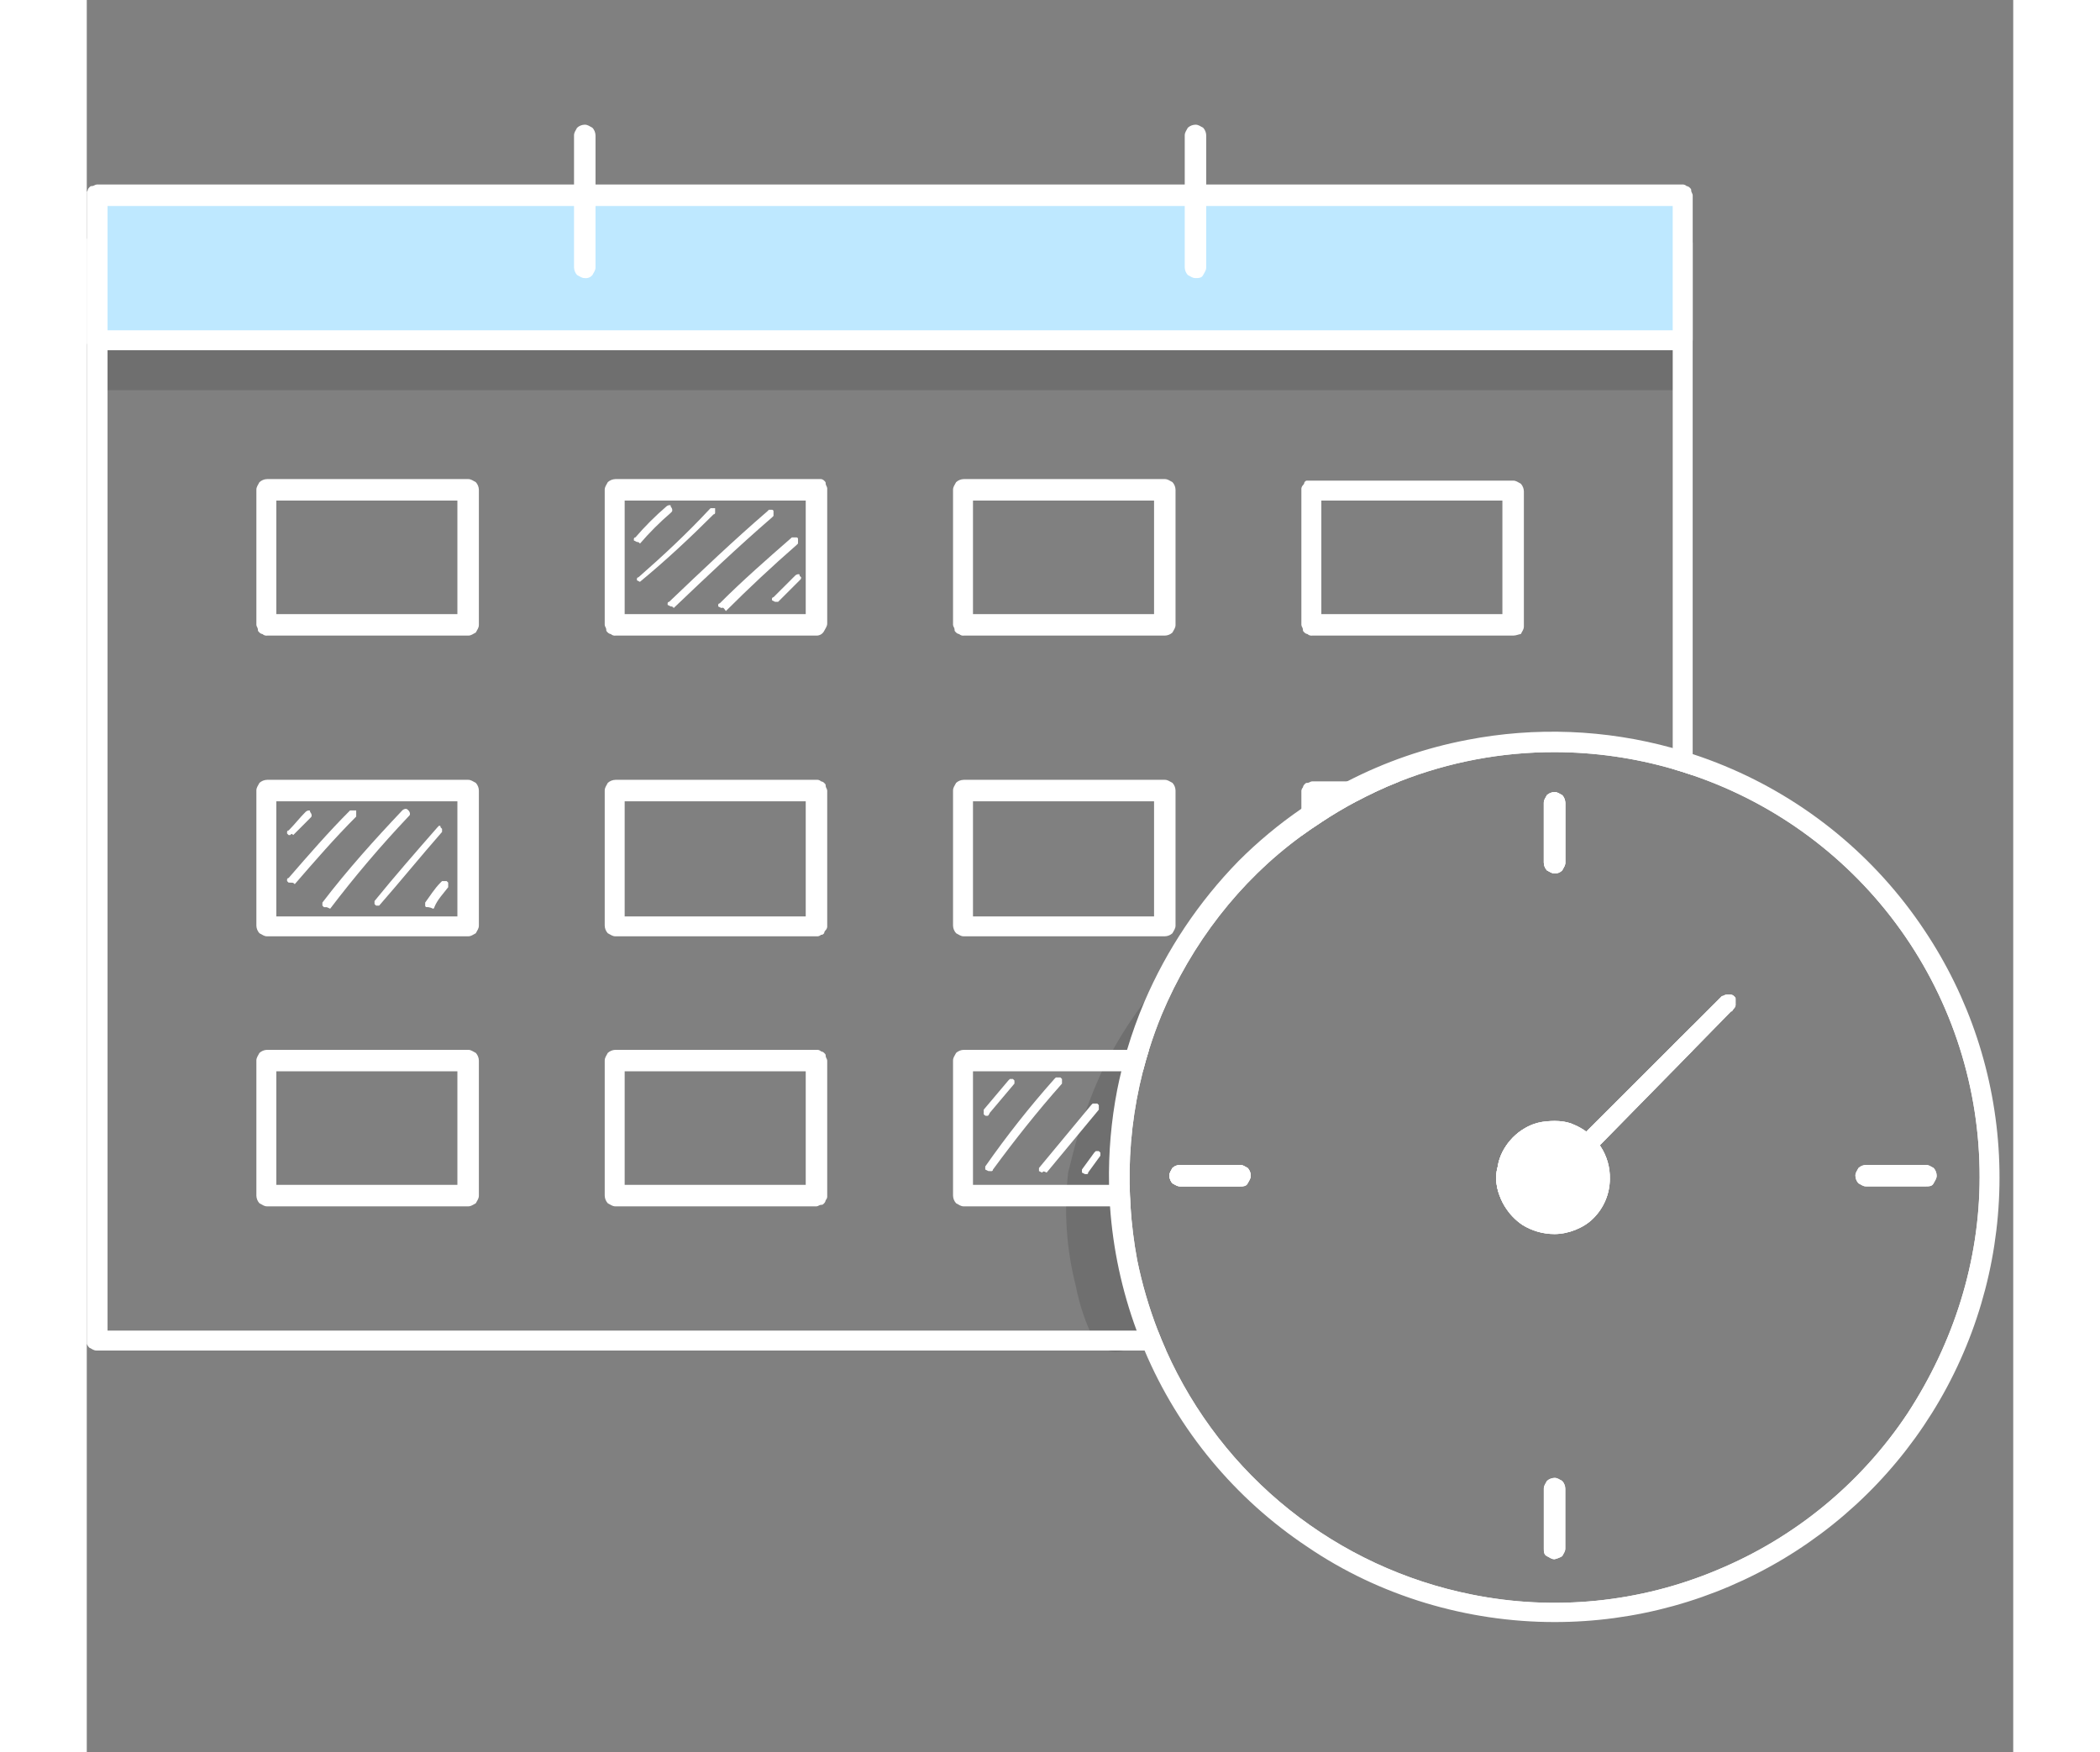 <svg width="133" height="111" viewBox="0 0 133 121" fill="none" xmlns="http://www.w3.org/2000/svg">
<rect x="0" y="0" width="133" height="121" fill="#808080" stroke="none"/>
<g clip-path="url(#clip0_956_10503)">
<g opacity="0.13">
<path d="M110.233 23.652H0.691V26.938H110.132L110.238 23.653L110.233 23.652Z" fill="black"/>
</g>
<g opacity="0.13">
<path d="M72.095 76.515C72.095 76.305 72.201 75.987 72.201 75.774C72.729 73.136 73.584 70.573 74.746 68.146C74.64 67.935 74.428 67.829 74.217 67.722C72.552 69.6 71.161 71.704 70.086 73.972C69.241 75.813 68.567 77.728 68.072 79.692L67.754 80.965C67.451 83.589 67.63 86.246 68.284 88.805C68.489 89.861 68.809 90.891 69.237 91.876C69.343 92.195 69.449 92.513 69.661 92.725C69.902 92.961 70.192 93.142 70.51 93.254C70.855 93.36 71.225 93.36 71.57 93.254C71.915 93.142 72.214 92.918 72.419 92.619C72.618 92.34 72.729 92.008 72.737 91.666C72.737 91.348 72.631 90.924 72.419 90.711V90.817C72.419 90.803 72.417 90.79 72.411 90.776C72.406 90.763 72.398 90.751 72.388 90.742C72.379 90.732 72.367 90.724 72.354 90.719C72.341 90.713 72.327 90.711 72.313 90.711C72.207 90.395 72.1 89.971 71.995 89.652C71.146 87.278 70.821 84.748 71.041 82.236C71.354 80.118 71.671 78.317 72.095 76.515Z" fill="black"/>
</g>
<path d="M80.359 81.177C80.359 81.389 80.253 81.495 80.147 81.707C80.041 81.919 79.829 81.919 79.617 81.919H75.485C75.372 81.918 75.262 81.885 75.167 81.825C75.103 81.789 75.037 81.748 74.955 81.707C74.823 81.562 74.748 81.374 74.744 81.177C74.744 80.965 74.849 80.859 74.955 80.648C75.017 80.589 75.089 80.541 75.167 80.507C75.267 80.461 75.375 80.437 75.485 80.435H79.617C79.829 80.435 79.935 80.541 80.147 80.647C80.28 80.792 80.356 80.98 80.359 81.177V81.177Z" fill="white"/>
<path d="M102.076 55.435V59.566C102.076 59.777 101.97 59.883 101.864 60.095C101.797 60.167 101.714 60.223 101.623 60.259C101.532 60.296 101.434 60.312 101.335 60.307C101.123 60.307 101.017 60.201 100.805 60.095C100.673 59.951 100.597 59.763 100.593 59.566V55.435C100.593 55.223 100.699 55.117 100.805 54.905C100.95 54.772 101.139 54.697 101.335 54.693C101.546 54.693 101.652 54.799 101.864 54.905C101.997 55.05 102.072 55.238 102.076 55.435V55.435Z" fill="white"/>
<path d="M110.127 71.537V73.297L109.492 73.945L104.453 79.08C104.475 79.109 104.495 79.137 104.512 79.165C104.944 79.825 105.166 80.601 105.149 81.389C105.148 81.903 105.045 82.411 104.845 82.884C104.645 83.357 104.352 83.786 103.984 84.144C103.347 84.78 102.287 85.203 101.335 85.203C100.548 85.205 99.777 84.985 99.11 84.568C98.62 84.235 98.207 83.801 97.899 83.295C97.796 83.125 97.705 82.948 97.626 82.765C97.597 82.694 97.569 82.624 97.543 82.553C97.451 82.314 97.384 82.065 97.344 81.812C97.274 81.388 97.298 80.953 97.414 80.54C97.466 80.195 97.574 79.86 97.733 79.55C97.924 79.17 98.175 78.822 98.475 78.52C98.697 78.297 98.946 78.102 99.216 77.939C99.603 77.695 100.036 77.533 100.488 77.461C101.231 77.355 102.078 77.355 102.714 77.673C103 77.796 103.271 77.951 103.523 78.134L110.127 71.537Z" fill="white"/>
<path d="M110.658 16.236C110.445 16.131 110.339 16.025 110.127 16.025H0.687C0.491 16.029 0.304 16.104 0.158 16.236C0.052 16.448 -0.054 16.554 -0.054 16.766V92.513C-0.05 92.709 0.026 92.898 0.158 93.043C0.37 93.149 0.477 93.254 0.687 93.254H74.518C74.408 93.009 74.302 92.762 74.2 92.513C74.112 92.302 74.028 92.09 73.946 91.876H1.434V17.503H109.492V53.096C109.705 53.158 109.917 53.222 110.127 53.287C110.376 53.364 110.624 53.446 110.87 53.532V16.769C110.866 16.571 110.791 16.381 110.658 16.236V16.236ZM109.492 72.172V73.945L110.127 73.297L110.87 72.541V70.794L109.492 72.172Z" fill="white"/>
<path d="M0.691 23.544H110.132V13.587H0.691V23.544Z" fill="#BEE8FF"/>
<path d="M110.233 24.182H0.691C0.479 24.182 0.373 24.076 0.163 23.97C0.03 23.825 -0.046 23.637 -0.05 23.44V13.481C-0.056 13.424 -0.051 13.366 -0.032 13.311C-0.014 13.256 0.016 13.206 0.057 13.165C0.067 13.085 0.104 13.01 0.161 12.953C0.267 12.847 0.267 12.847 0.373 12.847C0.479 12.847 0.585 12.741 0.691 12.741H110.132C110.189 12.733 110.248 12.739 110.303 12.758C110.358 12.776 110.408 12.806 110.45 12.847C110.53 12.858 110.605 12.895 110.662 12.953C110.768 13.059 110.768 13.059 110.768 13.165C110.768 13.271 110.872 13.377 110.872 13.481V23.44C110.872 23.652 110.768 23.758 110.662 23.97C110.62 24.044 110.557 24.104 110.48 24.142C110.404 24.18 110.318 24.194 110.233 24.182ZM1.434 22.805H109.491V14.224H1.434V22.805Z" fill="white"/>
<path d="M26.329 43.887H12.451C12.394 43.894 12.335 43.888 12.28 43.87C12.225 43.852 12.175 43.821 12.133 43.781C12.053 43.77 11.978 43.733 11.921 43.675C11.815 43.569 11.815 43.569 11.815 43.463C11.815 43.357 11.709 43.251 11.709 43.145V33.822C11.709 33.61 11.815 33.504 11.921 33.292C12.066 33.16 12.255 33.084 12.451 33.08H26.329C26.541 33.08 26.647 33.186 26.858 33.292C26.991 33.437 27.066 33.626 27.07 33.822V43.145C27.07 43.357 26.964 43.463 26.858 43.675C26.647 43.781 26.541 43.887 26.329 43.887ZM13.086 42.404H25.587V34.563H13.086V42.404Z" fill="white"/>
<path d="M50.378 43.887H36.5C36.442 43.894 36.384 43.888 36.329 43.87C36.274 43.852 36.224 43.821 36.182 43.781C36.102 43.77 36.027 43.733 35.97 43.675C35.864 43.569 35.864 43.569 35.864 43.463C35.864 43.357 35.758 43.251 35.758 43.145V33.822C35.758 33.61 35.864 33.504 35.97 33.292C36.115 33.16 36.303 33.084 36.5 33.08H50.695C50.775 33.091 50.85 33.129 50.907 33.186C51.013 33.292 51.013 33.292 51.013 33.398C51.013 33.504 51.119 33.61 51.119 33.716V43.039C51.119 43.251 51.013 43.357 50.907 43.569C50.857 43.666 50.782 43.747 50.688 43.804C50.594 43.86 50.487 43.889 50.378 43.887V43.887ZM37.135 42.404H49.636V34.563H37.135V42.404Z" fill="white"/>
<path d="M74.425 43.887H60.547C60.49 43.894 60.431 43.888 60.377 43.87C60.322 43.851 60.272 43.821 60.23 43.781C60.15 43.77 60.075 43.733 60.018 43.675C59.912 43.569 59.912 43.569 59.912 43.463C59.912 43.357 59.806 43.251 59.806 43.145V33.822C59.806 33.61 59.912 33.504 60.018 33.292C60.163 33.16 60.351 33.084 60.547 33.08H74.425C74.637 33.08 74.743 33.186 74.955 33.292C75.088 33.437 75.163 33.626 75.167 33.822V43.145C75.167 43.357 75.061 43.463 74.955 43.675C74.81 43.808 74.621 43.883 74.425 43.887V43.887ZM61.183 42.404H73.684V34.563H61.183V42.404Z" fill="white"/>
<path d="M98.474 43.887H84.596C84.538 43.894 84.48 43.888 84.424 43.87C84.369 43.852 84.319 43.821 84.277 43.781C84.198 43.77 84.124 43.732 84.067 43.675C83.961 43.569 83.961 43.569 83.961 43.463C83.961 43.357 83.855 43.251 83.855 43.145V33.823C83.847 33.765 83.853 33.707 83.872 33.651C83.89 33.596 83.92 33.546 83.961 33.504C84.021 33.449 84.059 33.374 84.067 33.292C84.173 33.186 84.173 33.186 84.277 33.186H98.474C98.686 33.186 98.792 33.292 99.004 33.398C99.136 33.544 99.212 33.732 99.216 33.929V43.251C99.216 43.463 99.11 43.569 99.004 43.781C98.898 43.781 98.686 43.887 98.474 43.887ZM85.233 42.404H97.733V34.563H85.233V42.404Z" fill="white"/>
<path d="M26.329 64.651H12.451C12.239 64.651 12.133 64.545 11.921 64.439C11.788 64.294 11.713 64.105 11.709 63.909V54.587C11.709 54.374 11.815 54.269 11.921 54.056C12.067 53.925 12.255 53.85 12.451 53.846H26.329C26.541 53.846 26.647 53.952 26.858 54.056C26.991 54.202 27.066 54.39 27.07 54.587V63.909C27.07 64.121 26.964 64.227 26.858 64.439C26.647 64.549 26.541 64.651 26.329 64.651ZM13.086 63.277H25.587V55.329H13.086V63.277Z" fill="white"/>
<path d="M50.378 64.651H36.5C36.288 64.651 36.182 64.545 35.97 64.439C35.837 64.294 35.762 64.106 35.758 63.909V54.587C35.758 54.375 35.864 54.269 35.97 54.056C36.115 53.925 36.304 53.85 36.5 53.846H50.378C50.435 53.839 50.494 53.844 50.548 53.863C50.603 53.881 50.653 53.911 50.695 53.952C50.775 53.963 50.849 53.999 50.907 54.056C51.013 54.163 51.013 54.163 51.013 54.269C51.013 54.375 51.119 54.481 51.119 54.587V63.909C51.126 63.966 51.12 64.025 51.102 64.08C51.083 64.135 51.053 64.185 51.013 64.227C50.952 64.282 50.914 64.358 50.907 64.439C50.801 64.545 50.801 64.545 50.695 64.545C50.653 64.585 50.603 64.616 50.548 64.634C50.494 64.652 50.435 64.658 50.378 64.651V64.651ZM37.135 63.277H49.636V55.329H37.135V63.277Z" fill="white"/>
<path d="M74.425 64.651H60.547C60.336 64.651 60.23 64.545 60.018 64.439C59.885 64.294 59.81 64.105 59.806 63.909V54.587C59.806 54.374 59.912 54.269 60.018 54.056C60.163 53.925 60.351 53.85 60.547 53.846H74.425C74.637 53.846 74.743 53.952 74.955 54.056C75.088 54.202 75.163 54.39 75.167 54.587V63.909C75.167 64.121 75.061 64.227 74.955 64.439C74.81 64.572 74.621 64.647 74.425 64.651ZM61.183 63.277H73.684V55.329H61.183V63.277Z" fill="white"/>
<path d="M88.938 54.693C88.509 54.893 88.085 55.105 87.665 55.329C86.837 55.768 86.026 56.249 85.233 56.773L85.021 56.914C84.88 57.006 84.738 57.101 84.597 57.197V54.693H88.938Z" fill="white"/>
<path d="M84.597 53.951C84.491 53.951 84.385 54.056 84.279 54.056C84.173 54.056 84.173 54.056 84.067 54.162C84.01 54.218 83.973 54.29 83.961 54.368C83.92 54.41 83.89 54.461 83.872 54.516C83.853 54.571 83.847 54.629 83.855 54.687V57.717C84.1 57.538 84.347 57.363 84.597 57.192C84.738 57.097 84.88 57.003 85.021 56.909L85.233 56.768V55.329H87.668C88.087 55.105 88.511 54.893 88.941 54.692C89.506 54.425 90.079 54.178 90.659 53.951H84.597Z" fill="white"/>
<path d="M26.329 83.297H12.451C12.239 83.297 12.133 83.191 11.921 83.085C11.788 82.94 11.713 82.751 11.709 82.555V73.232C11.709 73.02 11.815 72.914 11.921 72.702C12.066 72.569 12.255 72.494 12.451 72.49H26.329C26.541 72.49 26.647 72.596 26.858 72.702C26.991 72.847 27.066 73.036 27.07 73.232V82.555C27.07 82.767 26.964 82.873 26.858 83.085C26.647 83.191 26.541 83.297 26.329 83.297ZM13.086 81.814H25.587V73.973H13.086V81.814Z" fill="white"/>
<path d="M50.378 83.297H36.5C36.288 83.297 36.182 83.191 35.97 83.085C35.837 82.94 35.762 82.751 35.758 82.555V73.232C35.758 73.02 35.864 72.914 35.97 72.702C36.115 72.569 36.303 72.494 36.5 72.49H50.378C50.435 72.483 50.494 72.489 50.548 72.507C50.603 72.525 50.653 72.556 50.695 72.596C50.775 72.607 50.85 72.644 50.907 72.702C51.013 72.808 51.013 72.808 51.013 72.914C51.013 73.02 51.119 73.126 51.119 73.232V82.555C51.126 82.612 51.12 82.671 51.102 82.726C51.083 82.781 51.053 82.831 51.013 82.873C51.002 82.953 50.964 83.028 50.907 83.085C50.801 83.191 50.801 83.191 50.695 83.191C50.589 83.191 50.484 83.297 50.378 83.297ZM37.135 81.814H49.636V73.973H37.135V81.814Z" fill="white"/>
<path d="M74.955 80.648C74.849 80.859 74.745 80.965 74.745 81.177C74.748 81.374 74.823 81.562 74.955 81.708C75.037 81.749 75.104 81.79 75.167 81.825V80.508C75.089 80.542 75.017 80.59 74.955 80.648ZM60.548 72.49C60.352 72.494 60.163 72.569 60.018 72.702C59.912 72.914 59.806 73.02 59.806 73.232V82.555C59.81 82.751 59.885 82.94 60.018 83.085C60.23 83.191 60.336 83.297 60.548 83.297H72.058C72.041 83.049 72.027 82.802 72.018 82.555C72.01 82.307 72 82.061 71.997 81.814H61.183V73.973H72.919C72.983 73.726 73.05 73.479 73.118 73.232C73.187 72.985 73.261 72.738 73.34 72.49H60.548Z" fill="white"/>
<path d="M98.475 78.529V82.554H97.543C97.451 82.315 97.384 82.067 97.344 81.813C97.274 81.389 97.298 80.955 97.414 80.541C97.466 80.196 97.574 79.862 97.733 79.551C97.925 79.173 98.175 78.828 98.475 78.529Z" fill="white"/>
<path d="M98.475 78.529C98.175 78.831 97.924 79.178 97.733 79.558V81.821H97.344C97.384 82.074 97.451 82.322 97.543 82.562C97.569 82.632 97.597 82.703 97.627 82.774C97.705 82.957 97.796 83.134 97.9 83.304H98.475C98.558 83.302 98.64 83.29 98.72 83.267C98.812 83.236 98.906 83.212 99.002 83.198C99.109 82.986 99.215 82.88 99.215 82.668V77.948C98.945 78.111 98.697 78.306 98.475 78.529Z" fill="white"/>
<path d="M76.545 19.202C76.332 19.202 76.226 19.096 76.014 18.99C75.881 18.846 75.806 18.657 75.802 18.461V9.35C75.802 9.139 75.908 9.033 76.014 8.821C76.159 8.688 76.348 8.613 76.545 8.609C76.757 8.609 76.863 8.715 77.075 8.821C77.207 8.966 77.282 9.154 77.285 9.35V18.461C77.285 18.673 77.181 18.779 77.075 18.99C76.969 19.201 76.757 19.202 76.545 19.202Z" fill="white"/>
<path d="M34.38 19.202C34.168 19.202 34.062 19.096 33.85 18.99C33.718 18.845 33.643 18.657 33.639 18.461V9.35C33.639 9.139 33.745 9.033 33.85 8.821C33.995 8.688 34.184 8.613 34.38 8.609C34.592 8.609 34.698 8.715 34.91 8.821C35.043 8.965 35.118 9.153 35.123 9.35V18.461C35.123 18.673 35.017 18.779 34.91 18.99C34.848 19.068 34.766 19.128 34.673 19.165C34.58 19.202 34.479 19.215 34.38 19.202V19.202Z" fill="white"/>
<path d="M37.982 37.424L37.771 37.318V37.212C37.771 37.198 37.773 37.184 37.779 37.171C37.784 37.158 37.792 37.147 37.802 37.137C37.812 37.127 37.823 37.12 37.836 37.114C37.849 37.109 37.863 37.107 37.877 37.107C38.53 36.348 39.239 35.639 39.998 34.986C40.055 34.929 40.13 34.892 40.21 34.88C40.316 34.88 40.316 34.88 40.316 34.986C40.374 35.044 40.411 35.118 40.422 35.199C40.422 35.305 40.422 35.305 40.316 35.411C39.557 36.063 38.848 36.772 38.195 37.532C38.089 37.425 38.089 37.425 37.983 37.425L37.982 37.424Z" fill="white"/>
<path d="M47.518 41.555L47.306 41.449V41.344C47.305 41.33 47.307 41.316 47.313 41.303C47.318 41.29 47.326 41.278 47.336 41.268C47.346 41.258 47.357 41.251 47.37 41.245C47.383 41.24 47.398 41.238 47.411 41.238L48.895 39.755C48.952 39.697 49.026 39.66 49.107 39.649C49.212 39.649 49.212 39.649 49.212 39.755L49.318 39.861C49.318 39.967 49.318 39.967 49.212 40.072L47.73 41.555H47.518Z" fill="white"/>
<path d="M14.041 57.659H13.935L13.829 57.553V57.447C13.828 57.433 13.831 57.419 13.836 57.406C13.841 57.393 13.849 57.381 13.859 57.371C13.869 57.361 13.88 57.353 13.893 57.348C13.907 57.343 13.921 57.34 13.935 57.341C14.359 56.917 14.675 56.492 15.1 56.068C15.157 56.011 15.231 55.973 15.312 55.962C15.418 55.962 15.418 55.962 15.418 56.068C15.475 56.125 15.513 56.2 15.524 56.28C15.524 56.386 15.524 56.386 15.418 56.492L14.253 57.659C14.148 57.553 14.148 57.553 14.042 57.659H14.041Z" fill="white"/>
<path d="M14.041 60.943H13.935L13.829 60.837V60.731C13.828 60.717 13.831 60.703 13.836 60.69C13.841 60.677 13.849 60.665 13.859 60.656C13.869 60.645 13.88 60.638 13.893 60.633C13.907 60.627 13.921 60.625 13.935 60.625C15.312 59.036 16.689 57.447 18.176 55.959H18.601V56.383C17.117 57.867 15.74 59.456 14.359 61.05C14.253 60.945 14.253 60.945 14.042 60.945L14.041 60.943Z" fill="white"/>
<path d="M16.477 62.638H16.373L16.267 62.532V62.321C17.964 60.095 19.869 57.977 21.782 55.958C21.839 55.901 21.914 55.863 21.994 55.852C22.1 55.852 22.1 55.852 22.206 55.958C22.264 56.015 22.301 56.09 22.312 56.17C22.312 56.276 22.312 56.276 22.206 56.382C20.292 58.404 18.488 60.529 16.803 62.745C16.591 62.639 16.591 62.639 16.485 62.639L16.477 62.638Z" fill="white"/>
<path d="M20.078 62.531H19.972L19.866 62.425V62.215C21.243 60.518 22.727 58.821 24.21 57.124L24.316 57.018C24.422 57.018 24.422 57.018 24.422 57.124L24.528 57.23V57.443C23.045 59.139 21.668 60.836 20.184 62.533L20.078 62.531Z" fill="white"/>
<path d="M23.575 62.637H23.469C23.455 62.638 23.441 62.635 23.428 62.63C23.415 62.625 23.403 62.617 23.393 62.607C23.383 62.597 23.375 62.585 23.37 62.572C23.365 62.559 23.362 62.545 23.363 62.531V62.32C23.681 61.896 23.998 61.366 24.422 60.943L24.528 60.837H24.846L24.952 60.943V61.26C24.634 61.684 24.21 62.108 23.998 62.637C23.998 62.651 23.996 62.665 23.991 62.678C23.985 62.691 23.978 62.703 23.968 62.712C23.958 62.722 23.947 62.73 23.934 62.736C23.921 62.741 23.907 62.743 23.893 62.743C23.796 62.686 23.687 62.65 23.575 62.637V62.637Z" fill="white"/>
<path d="M38.194 40.178L37.982 40.072V39.967C37.981 39.953 37.984 39.939 37.989 39.926C37.994 39.913 38.002 39.901 38.012 39.891C38.022 39.882 38.034 39.874 38.047 39.868C38.06 39.863 38.074 39.861 38.088 39.861C39.785 38.378 41.481 36.789 42.962 35.195L43.068 35.089H43.38V35.407C43.381 35.421 43.378 35.435 43.373 35.448C43.368 35.461 43.36 35.473 43.35 35.483C43.34 35.493 43.328 35.501 43.315 35.506C43.302 35.511 43.288 35.514 43.274 35.513C41.685 37.103 39.989 38.691 38.184 40.179L38.194 40.178Z" fill="white"/>
<path d="M40.313 41.873L40.101 41.767V41.661C40.101 41.647 40.103 41.633 40.108 41.62C40.114 41.607 40.121 41.595 40.131 41.585C40.141 41.575 40.153 41.568 40.166 41.562C40.179 41.557 40.193 41.555 40.207 41.555C42.431 39.434 44.657 37.313 46.987 35.305L47.093 35.199H47.305C47.319 35.199 47.333 35.201 47.346 35.206C47.359 35.212 47.371 35.219 47.381 35.23C47.391 35.239 47.399 35.251 47.404 35.264C47.409 35.277 47.412 35.291 47.411 35.305V35.623L47.305 35.73C44.975 37.742 42.749 39.861 40.525 41.979C40.419 41.873 40.419 41.873 40.313 41.873Z" fill="white"/>
<path d="M43.805 41.98L43.593 41.873V41.767C43.592 41.753 43.595 41.739 43.6 41.726C43.605 41.713 43.613 41.701 43.623 41.691C43.633 41.682 43.645 41.674 43.658 41.669C43.671 41.663 43.685 41.661 43.699 41.661C45.288 40.072 46.983 38.589 48.679 37.107H48.997C49.011 37.107 49.025 37.109 49.037 37.114C49.05 37.119 49.062 37.127 49.072 37.137C49.082 37.147 49.09 37.158 49.095 37.171C49.1 37.184 49.103 37.198 49.103 37.212V37.53L48.997 37.636C47.3 39.119 45.712 40.605 44.123 42.192C43.915 41.873 43.915 41.98 43.805 41.98Z" fill="white"/>
<path d="M62.136 77.046C62.03 77.046 62.03 77.046 61.924 76.939V76.621L63.621 74.609L63.727 74.503H63.939L64.045 74.609V74.821L62.348 76.833C62.242 77.046 62.242 77.046 62.136 77.046Z" fill="white"/>
<path d="M62.242 80.859L62.03 80.753V80.543C63.501 78.439 65.093 76.422 66.798 74.504L66.904 74.397H67.222L67.328 74.504V74.822C65.632 76.728 64.044 78.741 62.56 80.76C62.561 80.774 62.558 80.788 62.553 80.801C62.548 80.814 62.54 80.826 62.53 80.836C62.52 80.846 62.508 80.854 62.495 80.859C62.483 80.864 62.468 80.867 62.455 80.866L62.242 80.859Z" fill="white"/>
<path d="M65.951 80.965L65.739 80.859V80.647L69.34 76.305L69.446 76.199H69.764L69.871 76.305V76.622L66.268 80.965C66.056 80.859 66.056 80.859 65.951 80.965Z" fill="white"/>
<path d="M68.916 81.071L68.706 80.965V80.753L69.554 79.588L69.66 79.482H69.872L69.978 79.588V79.8L69.13 80.965C69.13 81.071 69.13 81.071 68.918 81.071H68.916Z" fill="white"/>
<path d="M80.359 81.177C80.359 81.389 80.253 81.495 80.147 81.707C80.041 81.919 79.829 81.919 79.617 81.919H75.485C75.372 81.918 75.262 81.885 75.167 81.825C75.103 81.789 75.037 81.748 74.955 81.707C74.823 81.562 74.748 81.374 74.744 81.177C74.744 80.965 74.849 80.859 74.955 80.648C75.017 80.589 75.089 80.541 75.167 80.507C75.267 80.461 75.375 80.437 75.485 80.435H79.617C79.829 80.435 79.935 80.541 80.147 80.647C80.28 80.792 80.356 80.98 80.359 81.177V81.177Z" fill="white"/>
<path d="M102.076 55.435V59.566C102.076 59.777 101.97 59.883 101.864 60.095C101.797 60.167 101.714 60.223 101.623 60.259C101.532 60.296 101.434 60.312 101.335 60.307C101.123 60.307 101.017 60.201 100.805 60.095C100.673 59.951 100.597 59.763 100.593 59.566V55.435C100.593 55.223 100.699 55.117 100.805 54.905C100.95 54.772 101.139 54.697 101.335 54.693C101.546 54.693 101.652 54.799 101.864 54.905C101.997 55.05 102.072 55.238 102.076 55.435V55.435Z" fill="white"/>
<path d="M102.076 102.789V106.921C102.076 107.133 101.97 107.239 101.864 107.45C101.7 107.548 101.522 107.62 101.335 107.662C101.123 107.662 101.017 107.556 100.805 107.45C100.593 107.344 100.593 107.133 100.593 106.921V102.789C100.593 102.577 100.699 102.471 100.805 102.259C100.95 102.127 101.139 102.051 101.335 102.047C101.546 102.047 101.652 102.153 101.864 102.259C101.997 102.404 102.072 102.593 102.076 102.789V102.789Z" fill="white"/>
<path d="M127.714 81.177C127.714 81.389 127.608 81.495 127.502 81.707C127.396 81.919 127.184 81.919 126.972 81.919H122.844C122.632 81.919 122.526 81.813 122.316 81.707C122.183 81.562 122.108 81.374 122.104 81.177C122.104 80.965 122.21 80.859 122.316 80.648C122.46 80.515 122.648 80.44 122.844 80.436H126.976C127.188 80.436 127.294 80.542 127.506 80.648C127.638 80.793 127.712 80.981 127.714 81.177V81.177Z" fill="white"/>
<path d="M104.512 79.165C104.494 79.137 104.474 79.109 104.453 79.08L104.068 79.473L103.541 80.011L102.5 81.071C102.355 81.204 102.167 81.279 101.97 81.283C101.864 81.283 101.652 81.283 101.546 81.177C101.44 81.071 101.335 80.965 101.335 80.859C101.335 80.753 101.229 80.542 101.335 80.435C101.335 80.329 101.441 80.223 101.546 80.117L102.588 79.075L103.127 78.536L103.521 78.141C103.27 77.958 102.998 77.803 102.712 77.68C102.076 77.362 101.229 77.362 100.487 77.468C100.035 77.54 99.602 77.703 99.214 77.946C98.945 78.109 98.696 78.304 98.473 78.527C98.173 78.829 97.923 79.177 97.731 79.557C97.572 79.867 97.465 80.202 97.413 80.546C97.296 80.96 97.272 81.395 97.342 81.819C97.383 82.072 97.45 82.321 97.542 82.56C97.567 82.631 97.595 82.701 97.625 82.772C97.704 82.955 97.795 83.132 97.898 83.302C98.206 83.808 98.618 84.242 99.108 84.575C99.776 84.992 100.547 85.212 101.334 85.21C102.287 85.21 103.346 84.785 103.982 84.151C104.35 83.793 104.643 83.364 104.843 82.891C105.043 82.418 105.147 81.91 105.147 81.396C105.166 80.606 104.945 79.828 104.512 79.165V79.165ZM110.875 52.737C110.629 52.654 110.382 52.575 110.133 52.501C109.922 52.436 109.709 52.373 109.498 52.313C102.602 50.387 95.246 50.968 88.737 53.951C88.23 54.184 87.731 54.431 87.241 54.692C86.854 54.896 86.475 55.108 86.101 55.329C85.81 55.499 85.522 55.675 85.237 55.856C85.024 55.997 84.813 56.129 84.603 56.27C84.353 56.437 84.105 56.609 83.86 56.785C79.859 59.64 76.618 63.431 74.418 67.827C73.666 69.326 73.044 70.887 72.557 72.493C72.481 72.739 72.409 72.986 72.341 73.235C72.273 73.484 72.208 73.731 72.145 73.976C71.585 76.226 71.287 78.533 71.258 80.852C71.258 80.852 71.258 80.852 71.258 80.852C71.258 80.994 71.258 81.136 71.258 81.276C71.258 81.453 71.258 81.63 71.258 81.806C71.258 82.054 71.267 82.301 71.279 82.547C71.29 82.793 71.301 83.043 71.318 83.29C71.51 86.225 72.132 89.116 73.166 91.87C73.246 92.082 73.328 92.295 73.414 92.506C73.513 92.755 73.616 93.002 73.724 93.247C75.719 97.85 78.834 101.882 82.785 104.975C86.736 108.068 91.397 110.124 96.346 110.956C101.294 111.788 106.371 111.37 111.117 109.739C115.862 108.108 120.124 105.316 123.515 101.618C126.906 97.92 129.319 93.432 130.533 88.564C131.748 83.695 131.726 78.6 130.469 73.743C129.212 68.885 126.761 64.419 123.338 60.75C119.915 57.081 115.629 54.327 110.87 52.737H110.875ZM112.572 108.404C107.22 110.657 101.314 111.248 95.621 110.101C91.014 109.182 86.694 107.172 83.022 104.241C79.351 101.31 76.435 97.542 74.518 93.252C74.408 93.007 74.302 92.76 74.2 92.511C74.112 92.3 74.028 92.088 73.945 91.875C73.334 90.294 72.856 88.664 72.519 87.003C72.291 85.777 72.137 84.539 72.058 83.295C72.041 83.048 72.027 82.8 72.018 82.553C72.01 82.305 72 82.059 71.997 81.812C71.952 79.169 72.26 76.533 72.913 73.972C72.977 73.725 73.044 73.478 73.113 73.231C73.181 72.984 73.255 72.736 73.335 72.488C73.59 71.668 73.883 70.856 74.214 70.052C76.257 65.187 79.553 60.861 83.855 57.721C84.1 57.542 84.347 57.367 84.597 57.196C84.738 57.102 84.88 57.007 85.021 56.914L85.233 56.772C86.026 56.246 86.838 55.764 87.668 55.324C88.087 55.101 88.511 54.889 88.941 54.688C89.506 54.42 90.079 54.173 90.659 53.947C94.06 52.611 97.683 51.927 101.338 51.934C104.097 51.937 106.842 52.328 109.492 53.096C109.704 53.158 109.917 53.222 110.127 53.287C110.376 53.364 110.623 53.446 110.87 53.532C116.658 55.506 121.683 59.245 125.236 64.222C128.79 69.2 130.694 75.167 130.68 81.283C130.68 87.11 128.879 92.725 125.701 97.597C122.492 102.424 117.919 106.186 112.565 108.404H112.572ZM113.525 68.672H113.207C113.101 68.672 112.995 68.778 112.889 68.778L112.677 68.99L103.528 78.138C103.277 77.955 103.006 77.8 102.719 77.678C102.083 77.359 101.236 77.359 100.494 77.466C100.042 77.537 99.609 77.7 99.221 77.943C98.952 78.106 98.703 78.302 98.481 78.525C98.18 78.826 97.93 79.174 97.738 79.554C97.579 79.865 97.472 80.199 97.42 80.544C97.303 80.958 97.279 81.392 97.349 81.816C97.39 82.07 97.457 82.318 97.549 82.557C97.574 82.628 97.602 82.698 97.632 82.769C97.711 82.952 97.802 83.129 97.905 83.299C98.213 83.805 98.625 84.24 99.115 84.572C99.783 84.989 100.554 85.209 101.341 85.207C102.294 85.207 103.353 84.783 103.989 84.148C104.357 83.79 104.65 83.362 104.85 82.888C105.05 82.415 105.154 81.907 105.154 81.394C105.171 80.605 104.95 79.83 104.518 79.169C104.499 79.141 104.479 79.113 104.459 79.085L109.498 73.949L110.133 73.301L110.875 72.545L113.512 69.841C113.618 69.841 113.618 69.735 113.724 69.629C113.764 69.588 113.795 69.538 113.813 69.483C113.832 69.428 113.837 69.37 113.83 69.313V68.995C113.83 68.888 113.83 68.888 113.724 68.782C113.667 68.725 113.593 68.688 113.512 68.676L113.525 68.672ZM104.519 79.161C104.501 79.133 104.481 79.104 104.46 79.076L104.075 79.469L103.548 80.006L102.507 81.067C102.362 81.2 102.174 81.275 101.977 81.279C101.871 81.279 101.659 81.279 101.553 81.173C101.447 81.067 101.342 80.961 101.342 80.855C101.342 80.749 101.236 80.538 101.342 80.431C101.342 80.325 101.448 80.219 101.553 80.112L102.595 79.07L103.134 78.532L103.528 78.137C103.277 77.954 103.006 77.799 102.719 77.676C102.083 77.358 101.236 77.358 100.494 77.464C100.042 77.536 99.609 77.698 99.221 77.942C98.952 78.105 98.703 78.3 98.481 78.523C98.18 78.825 97.93 79.172 97.738 79.552C97.579 79.863 97.472 80.197 97.42 80.542C97.303 80.956 97.279 81.391 97.349 81.815C97.39 82.068 97.457 82.316 97.549 82.556C97.574 82.626 97.602 82.697 97.632 82.768C97.711 82.951 97.802 83.128 97.905 83.298C98.213 83.804 98.625 84.238 99.115 84.571C99.783 84.987 100.554 85.208 101.341 85.206C102.294 85.206 103.353 84.781 103.989 84.146C104.357 83.788 104.65 83.36 104.85 82.887C105.05 82.414 105.154 81.906 105.154 81.392C105.17 80.602 104.946 79.826 104.512 79.165L104.519 79.161Z" fill="white"/>
<path d="M126.866 64.227C123.5 59.165 118.704 55.218 113.088 52.891C112.358 52.587 111.616 52.312 110.864 52.067C110.618 51.986 110.371 51.908 110.122 51.835C109.911 51.771 109.698 51.709 109.487 51.65C104.862 50.367 100.002 50.176 95.291 51.091C92.41 51.642 89.624 52.605 87.018 53.952C86.562 54.184 86.114 54.431 85.672 54.693C85.307 54.905 84.947 55.126 84.591 55.356C84.341 55.514 84.094 55.679 83.849 55.848C82.295 56.915 80.843 58.124 79.511 59.459C76.768 62.268 74.567 65.559 73.019 69.167V69.167C72.559 70.249 72.159 71.357 71.823 72.484C71.75 72.73 71.68 72.978 71.614 73.227C71.546 73.473 71.484 73.72 71.425 73.968C71.321 74.389 71.227 74.813 71.142 75.24C70.722 77.404 70.532 79.606 70.576 81.809C70.576 82.057 70.589 82.304 70.6 82.55C70.612 82.796 70.626 83.045 70.643 83.293C70.844 86.226 71.463 89.115 72.481 91.873C72.523 91.99 72.569 92.107 72.614 92.225C72.649 92.319 72.686 92.413 72.724 92.507C72.793 92.684 72.865 92.861 72.938 93.038C72.967 93.108 72.996 93.179 73.028 93.248C75.366 98.773 79.276 103.489 84.273 106.81C89.252 110.203 95.291 112 101.33 112C106.893 112.005 112.353 110.498 117.127 107.64C121.9 104.782 125.806 100.68 128.429 95.774C131.052 90.868 132.292 85.341 132.016 79.784C131.741 74.227 129.961 68.85 126.866 64.227V64.227ZM112.565 108.404C107.213 110.657 101.307 111.248 95.615 110.101C91.008 109.181 86.69 107.171 83.02 104.24C79.349 101.308 76.434 97.541 74.518 93.252C74.408 93.007 74.302 92.76 74.2 92.512C74.112 92.3 74.028 92.088 73.946 91.875C73.334 90.294 72.856 88.664 72.519 87.003C72.291 85.777 72.138 84.539 72.058 83.296C72.041 83.048 72.027 82.801 72.019 82.553C72.01 82.306 72 82.06 71.997 81.812C71.952 79.17 72.26 76.533 72.913 73.972C72.978 73.725 73.044 73.478 73.113 73.231C73.182 72.984 73.256 72.737 73.335 72.489C73.59 71.668 73.883 70.856 74.214 70.052C76.257 65.187 79.553 60.862 83.855 57.721C84.1 57.542 84.347 57.367 84.597 57.197C84.738 57.102 84.88 57.007 85.021 56.914L85.233 56.773C86.026 56.246 86.838 55.764 87.668 55.325C88.087 55.101 88.511 54.889 88.941 54.688C89.506 54.421 90.079 54.174 90.659 53.947C94.06 52.611 97.683 51.928 101.338 51.934C104.097 51.937 106.842 52.328 109.493 53.096C109.705 53.158 109.917 53.222 110.127 53.287C110.376 53.364 110.624 53.446 110.87 53.532C116.659 55.506 121.683 59.245 125.237 64.223C128.79 69.201 130.694 75.167 130.681 81.283C130.681 87.11 128.879 92.725 125.701 97.598C122.492 102.424 117.919 106.186 112.565 108.404V108.404Z" fill="white"/>
<path d="M102.076 55.435V59.566C102.076 59.777 101.97 59.883 101.864 60.095C101.797 60.167 101.714 60.223 101.623 60.259C101.532 60.296 101.434 60.312 101.335 60.307C101.123 60.307 101.017 60.201 100.805 60.095C100.673 59.951 100.597 59.763 100.593 59.566V55.435C100.593 55.223 100.699 55.117 100.805 54.905C100.95 54.772 101.139 54.697 101.335 54.693C101.546 54.693 101.652 54.799 101.864 54.905C101.997 55.05 102.072 55.238 102.076 55.435V55.435Z" fill="white"/>
<path d="M102.076 102.789V106.921C102.076 107.133 101.97 107.239 101.864 107.45C101.7 107.548 101.522 107.62 101.335 107.662C101.123 107.662 101.017 107.556 100.805 107.45C100.593 107.344 100.593 107.133 100.593 106.921V102.789C100.593 102.577 100.699 102.471 100.805 102.259C100.95 102.127 101.139 102.051 101.335 102.047C101.546 102.047 101.652 102.153 101.864 102.259C101.997 102.404 102.072 102.593 102.076 102.789V102.789Z" fill="white"/>
<path d="M127.714 81.177C127.714 81.389 127.608 81.495 127.502 81.707C127.396 81.919 127.184 81.919 126.972 81.919H122.844C122.632 81.919 122.526 81.813 122.316 81.707C122.183 81.562 122.108 81.374 122.104 81.177C122.104 80.965 122.21 80.859 122.316 80.648C122.46 80.515 122.648 80.44 122.844 80.436H126.976C127.188 80.436 127.294 80.542 127.506 80.648C127.638 80.793 127.712 80.981 127.714 81.177V81.177Z" fill="white"/>
<path d="M80.359 81.177C80.359 81.389 80.253 81.495 80.147 81.707C80.041 81.919 79.829 81.919 79.617 81.919H75.485C75.372 81.918 75.262 81.885 75.167 81.825C75.103 81.789 75.037 81.748 74.955 81.707C74.823 81.562 74.748 81.374 74.744 81.177C74.744 80.965 74.849 80.859 74.955 80.648C75.017 80.589 75.089 80.541 75.167 80.507C75.267 80.461 75.375 80.437 75.485 80.435H79.617C79.829 80.435 79.935 80.541 80.147 80.647C80.28 80.792 80.356 80.98 80.359 81.177V81.177Z" fill="white"/>
<path d="M113.836 68.994V69.312C113.843 69.37 113.837 69.428 113.819 69.483C113.801 69.538 113.77 69.588 113.73 69.629C113.624 69.735 113.624 69.841 113.518 69.841L110.87 72.541L110.127 73.297L109.492 73.945L104.453 79.08L104.069 79.473L103.541 80.01L102.5 81.071C102.355 81.204 102.167 81.279 101.97 81.283C101.864 81.283 101.652 81.283 101.546 81.177C101.44 81.071 101.335 80.965 101.335 80.859C101.335 80.753 101.229 80.542 101.335 80.435C101.335 80.329 101.441 80.223 101.546 80.117L102.588 79.074L103.127 78.536L103.521 78.141L112.67 68.993L112.882 68.781C112.988 68.781 113.094 68.675 113.2 68.675H113.512C113.593 68.686 113.667 68.723 113.724 68.781C113.836 68.888 113.836 68.888 113.836 68.994Z" fill="white"/>
<path d="M101.334 84.568C101.984 84.568 102.619 84.376 103.159 84.015C103.699 83.654 104.121 83.141 104.369 82.541C104.618 81.941 104.684 81.281 104.557 80.643C104.43 80.006 104.118 79.421 103.658 78.961C103.199 78.502 102.614 78.189 101.977 78.062C101.339 77.935 100.679 78 100.079 78.248C99.478 78.497 98.965 78.918 98.604 79.458C98.243 79.998 98.051 80.633 98.051 81.283C98.055 82.153 98.402 82.985 99.017 83.6C99.632 84.215 100.464 84.563 101.334 84.568Z" fill="white"/>
<path d="M104.512 79.165C104.494 79.137 104.474 79.109 104.453 79.08C104.197 78.718 103.882 78.401 103.521 78.143C103.27 77.959 102.999 77.805 102.713 77.682C102.076 77.364 101.229 77.364 100.487 77.47C100.035 77.541 99.602 77.704 99.214 77.948C98.945 78.111 98.696 78.306 98.474 78.529C98.173 78.831 97.923 79.178 97.731 79.558C97.572 79.869 97.465 80.203 97.413 80.548C97.296 80.962 97.272 81.396 97.342 81.82C97.383 82.074 97.45 82.322 97.542 82.561C97.567 82.632 97.595 82.703 97.625 82.773C97.704 82.956 97.795 83.133 97.898 83.304C98.206 83.81 98.618 84.244 99.108 84.576C99.776 84.993 100.547 85.213 101.334 85.211C102.287 85.211 103.346 84.787 103.982 84.152C104.35 83.794 104.643 83.366 104.843 82.893C105.043 82.42 105.147 81.911 105.147 81.398C105.167 80.606 104.945 79.828 104.512 79.165V79.165ZM102.392 83.719C101.967 83.825 101.439 83.931 100.908 83.825C100.431 83.684 99.994 83.43 99.636 83.085C99.469 82.961 99.326 82.808 99.212 82.635C99.053 82.384 98.945 82.105 98.893 81.813C98.787 81.283 98.787 80.753 98.999 80.33C99.056 80.186 99.127 80.047 99.212 79.917C99.411 79.623 99.662 79.368 99.954 79.165C100.349 78.867 100.837 78.717 101.331 78.741C101.771 78.737 102.204 78.853 102.584 79.076C102.823 79.217 103.043 79.389 103.237 79.588C103.346 79.723 103.446 79.865 103.537 80.012C103.809 80.422 103.962 80.899 103.979 81.391C103.987 81.883 103.839 82.365 103.555 82.768C103.246 83.17 102.849 83.495 102.394 83.719H102.392Z" fill="white"/>
</g>
<defs>
<clipPath id="clip0_956_10503">
<rect width="132.447" height="120.775" fill="white"/>
</clipPath>
</defs>
</svg>
